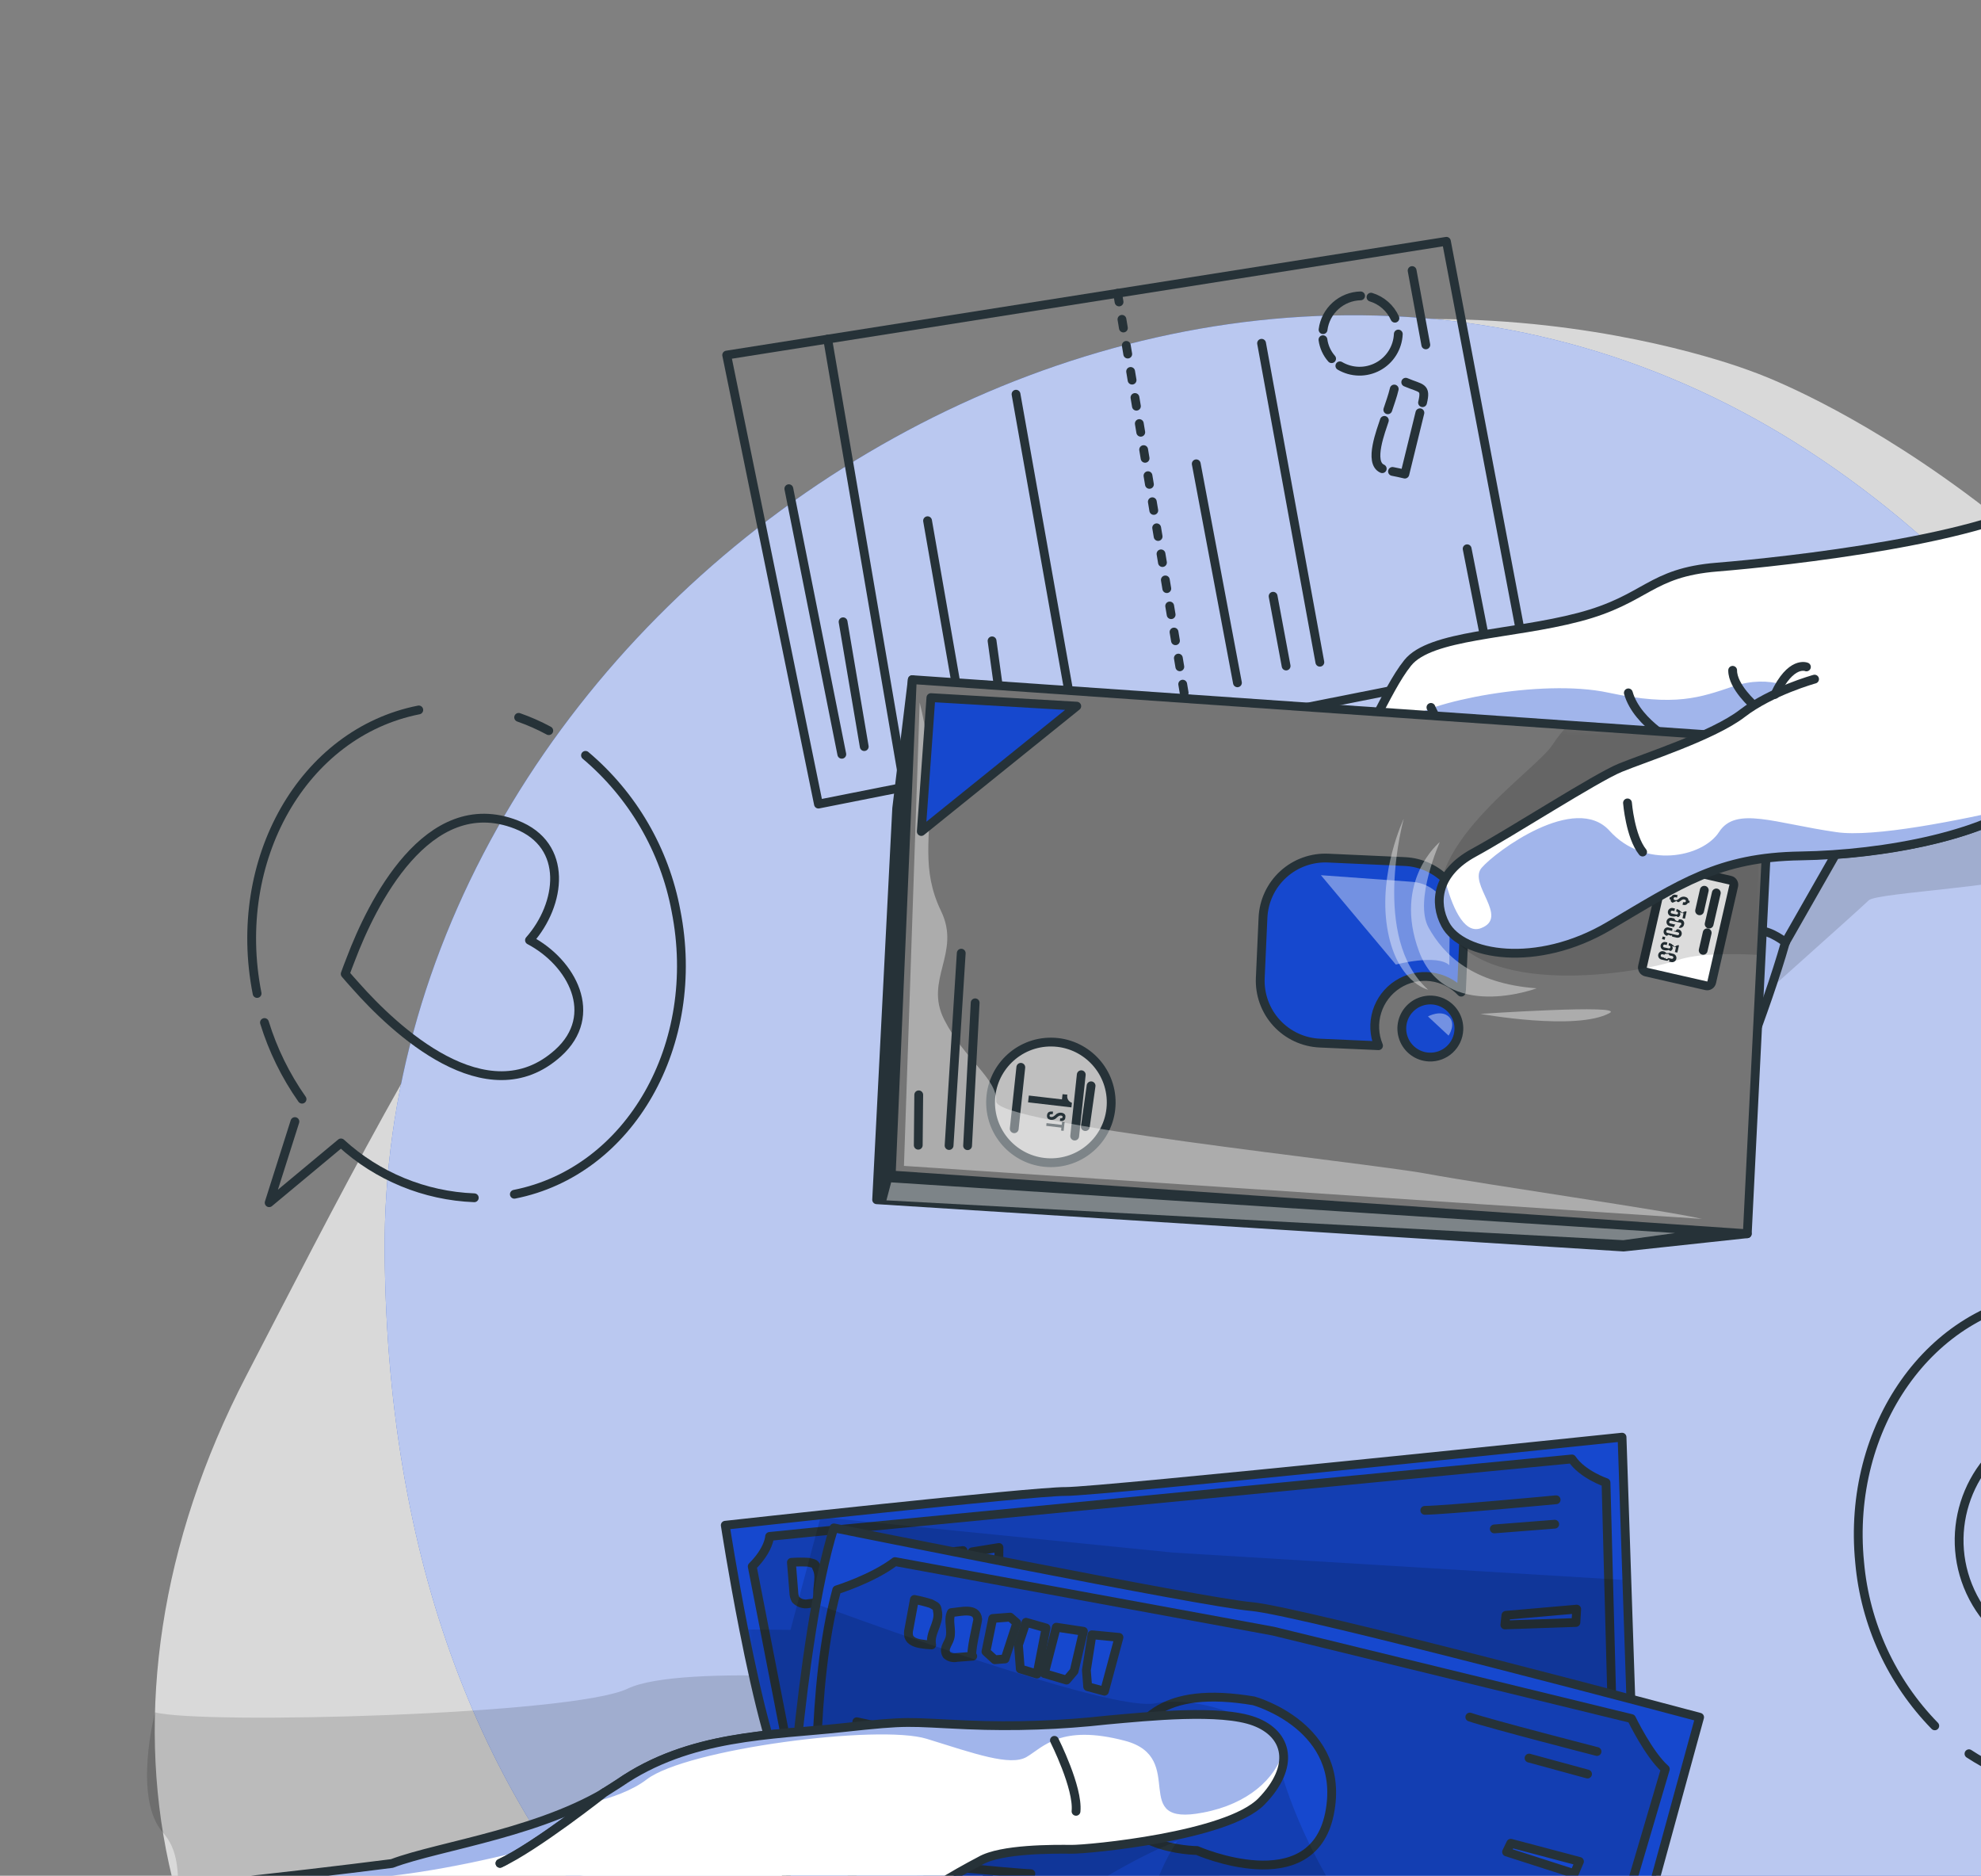 <svg width="225" height="213" viewBox="0 0 225 213" fill="none" xmlns="http://www.w3.org/2000/svg">
<rect x="0" y="0" width="225" height="213" fill="#808080" stroke="none"/>
<path opacity="0.7" d="M199.187 42.255C199.187 42.255 156.83 25.382 113.796 48.104C70.761 70.826 47.685 118.261 27.978 156.215C8.271 194.169 17.307 233.864 48.8 252.989C80.292 272.114 103.152 246.522 148.319 246.923C193.487 247.323 205.379 254.235 243.773 230.128C282.168 206.02 291.197 146.101 263.332 100.454C235.468 54.806 199.187 42.255 199.187 42.255Z" fill="white"/>
<path d="M199.513 47.656C230.681 64.977 266.843 108.141 251.041 166.725C235.239 225.309 202.626 264.679 146.616 257.636C90.605 250.594 44.344 215.978 43.691 142.371C43.037 68.763 131.169 9.673 199.513 47.656Z" fill="#1648CE"/>
<path opacity="0.7" d="M199.513 47.656C230.681 64.977 266.843 108.141 251.041 166.725C235.239 225.309 202.626 264.679 146.616 257.636C90.605 250.594 44.344 215.978 43.691 142.371C43.037 68.763 131.169 9.673 199.513 47.656Z" fill="white"/>
<path d="M164.282 27.402L173.38 75.367L92.958 91.309L82.537 40.32L164.282 27.402Z" stroke="#263238" stroke-linecap="round" stroke-linejoin="round"/>
<path d="M94.005 38.505L102.709 89.377" stroke="#263238" stroke-linecap="round" stroke-linejoin="round"/>
<path d="M109.593 83.426L105.351 59.131" stroke="#263238" stroke-linecap="round" stroke-linejoin="round"/>
<path d="M113.655 79.869L112.678 72.773" stroke="#263238" stroke-linecap="round" stroke-linejoin="round"/>
<path d="M121.84 81.028L115.399 44.765" stroke="#263238" stroke-linecap="round" stroke-linejoin="round"/>
<path d="M126.937 33.302L135.204 82.935" stroke="#263238" stroke-linecap="round" stroke-linejoin="round" stroke-dasharray="1 2"/>
<path d="M95.611 85.653L89.595 55.495" stroke="#263238" stroke-linecap="round" stroke-linejoin="round"/>
<path d="M98.159 84.78L95.756 70.607" stroke="#263238" stroke-linecap="round" stroke-linejoin="round"/>
<path d="M140.547 77.536L135.868 52.669" stroke="#263238" stroke-linecap="round" stroke-linejoin="round"/>
<path d="M146.076 75.629L144.599 67.707" stroke="#263238" stroke-linecap="round" stroke-linejoin="round"/>
<path d="M149.907 75.199L143.288 38.981" stroke="#263238" stroke-linecap="round" stroke-linejoin="round"/>
<path d="M168.563 72.096L166.637 62.315" stroke="#263238" stroke-linecap="round" stroke-linejoin="round"/>
<path d="M161.942 39.161L160.387 30.725" stroke="#263238" stroke-linecap="round" stroke-linejoin="round"/>
<path d="M155.716 33.745C156.313 33.926 156.865 34.233 157.333 34.645C157.802 35.057 158.177 35.565 158.433 36.133" stroke="#263238" stroke-linecap="round" stroke-linejoin="round"/>
<path d="M150.271 37.437C150.405 36.392 150.909 35.43 151.692 34.726C152.475 34.022 153.484 33.621 154.537 33.598" stroke="#263238" stroke-linecap="round" stroke-linejoin="round"/>
<path d="M151.243 40.729C150.71 40.125 150.368 39.375 150.26 38.576" stroke="#263238" stroke-linecap="round" stroke-linejoin="round"/>
<path d="M158.818 37.932C158.785 38.693 158.557 39.431 158.154 40.077C157.752 40.722 157.189 41.253 156.521 41.616C155.852 41.979 155.101 42.164 154.341 42.151C153.58 42.138 152.836 41.928 152.18 41.542" stroke="#263238" stroke-linecap="round" stroke-linejoin="round"/>
<path d="M157.625 46.531C157.88 45.748 158.171 44.971 158.356 44.176" stroke="#263238" stroke-linecap="round" stroke-linejoin="round"/>
<path d="M156.993 53.222C155.411 52.539 156.894 48.821 157.235 47.738" stroke="#263238" stroke-linecap="round" stroke-linejoin="round"/>
<path d="M161.271 46.873L159.562 53.837C159.096 53.721 158.625 53.627 158.159 53.534" stroke="#263238" stroke-linecap="round" stroke-linejoin="round"/>
<path d="M159.663 43.403C161.427 44.164 162.02 43.875 161.571 45.725" stroke="#263238" stroke-linecap="round" stroke-linejoin="round"/>
<path d="M33.495 127.361L30.571 136.575L38.727 129.785C42.877 133.59 48.242 135.798 53.868 136.014" stroke="#263238" stroke-linecap="round" stroke-linejoin="round"/>
<path d="M30.037 116.113C30.995 119.22 32.435 122.157 34.305 124.817" stroke="#263238" stroke-linecap="round" stroke-linejoin="round"/>
<path d="M47.565 80.618C34.423 83.214 26.205 97.627 29.2 112.815" stroke="#263238" stroke-linecap="round" stroke-linejoin="round"/>
<path d="M62.329 82.97C61.23 82.377 60.086 81.872 58.907 81.46" stroke="#263238" stroke-linecap="round" stroke-linejoin="round"/>
<path d="M58.419 135.615C71.56 133.025 79.778 118.607 76.777 103.424C75.493 96.531 71.862 90.294 66.501 85.774" stroke="#263238" stroke-linecap="round" stroke-linejoin="round"/>
<path d="M63.381 119.582C68.177 115.264 64.939 109.286 60.139 106.765C63.721 102.713 64.654 95.972 58.636 93.635C48.498 89.686 42.165 102.795 39.862 108.867C39.596 109.555 39.372 110.12 39.208 110.591C39.529 110.978 39.938 111.431 40.429 111.979C44.734 116.839 55.291 126.862 63.381 119.582Z" stroke="#263238" stroke-linecap="round" stroke-linejoin="round"/>
<path d="M223.634 199.148C224.672 199.833 225.762 200.435 226.894 200.951" stroke="#263238" stroke-linecap="round" stroke-linejoin="round"/>
<path d="M232.592 147.147C219.263 148.465 209.695 162.021 211.217 177.425C211.835 184.409 214.85 190.965 219.749 195.98" stroke="#263238" stroke-linecap="round" stroke-linejoin="round"/>
<path d="M224.112 181.391C227.698 188.249 236.165 190.901 243.024 187.315C249.882 183.729 252.534 175.262 248.948 168.404C245.361 161.545 236.894 158.893 230.036 162.48C223.178 166.066 220.526 174.533 224.112 181.391Z" stroke="#263238" stroke-linecap="round" stroke-linejoin="round"/>
<path opacity="0.2" d="M102.895 191.126C102.895 191.126 77.477 188.778 71.277 191.759C65.077 194.741 22.9 195.857 17.611 194.442C17.611 194.442 15.048 204.209 18.518 208.116C21.988 212.024 18.553 217.949 21.872 227.796C25.19 237.643 101.013 231.295 101.013 231.295L128.569 231.862L143.145 215.815L102.895 191.126Z" fill="black" fill-opacity="0.7"/>
<path d="M90.534 204.057C90.353 203.995 90.187 203.894 90.047 203.763C88.089 201.654 85.978 192.71 84.47 185.03C83.214 178.67 82.375 173.199 82.375 173.199C82.375 173.199 117.356 169.332 121.029 169.367C124.702 169.403 184.23 163.198 184.23 163.198L184.776 179.455L185.501 201.023C185.501 201.023 183.911 201.138 181.134 201.33C163.44 202.582 97.482 206.835 90.534 204.057Z" fill="#1648CE"/>
<mask id="mask0_114_1396" style="mask-type:luminance" maskUnits="userSpaceOnUse" x="82" y="163" width="104" height="42">
<path d="M90.534 204.057C90.353 203.995 90.187 203.894 90.047 203.763C88.089 201.654 85.978 192.71 84.47 185.03C83.214 178.67 82.375 173.199 82.375 173.199C82.375 173.199 117.356 169.332 121.029 169.367C124.702 169.403 184.23 163.198 184.23 163.198L184.776 179.455L185.501 201.023C185.501 201.023 183.911 201.138 181.134 201.33C163.44 202.582 97.482 206.835 90.534 204.057Z" fill="white"/>
</mask>
<g mask="url(#mask0_114_1396)">
<path opacity="0.2" d="M90.534 204.057L86.838 185.053L85.437 177.876C87.363 175.952 87.412 174.47 87.412 174.47L92.762 173.931L101.516 173.088L178.537 165.671C179.742 167.454 182.409 168.354 182.409 168.354L182.699 179.282L183.207 198.214L181.158 201.318C163.441 202.582 97.482 206.835 90.534 204.057Z" fill="black" fill-opacity="0.7"/>
<path d="M90.534 204.057L86.838 185.053L85.437 177.876C87.363 175.952 87.412 174.47 87.412 174.47L92.762 173.931L101.516 173.088L178.537 165.671C179.742 167.454 182.409 168.354 182.409 168.354L182.699 179.282L183.207 198.214L181.158 201.318C163.441 202.582 97.482 206.835 90.534 204.057Z" stroke="#263238" stroke-linecap="round" stroke-linejoin="round"/>
<path d="M113.461 175.725L113.412 182.056L111.434 182.042L110.825 180.277L110.421 176.216L113.461 175.725Z" fill="#1648CE" stroke="#263238" stroke-linecap="round" stroke-linejoin="round"/>
<path d="M109.383 176.076L109.498 180.731L108.919 181.918L106.292 181.833L106.285 176.4L109.383 176.076Z" fill="#1648CE" stroke="#263238" stroke-linecap="round" stroke-linejoin="round"/>
<path d="M105.178 176.779L105.51 182.098L103.521 182.019L102.636 179.442L102.816 176.727L105.178 176.779Z" fill="#1648CE" stroke="#263238" stroke-linecap="round" stroke-linejoin="round"/>
<path d="M101.82 177.066L101.561 181.357L100.458 181.736L99.254 181.098L99.043 177.258L100.921 176.614L101.82 177.066Z" fill="#1648CE" stroke="#263238" stroke-linecap="round" stroke-linejoin="round"/>
<path d="M97.929 181.977L96.204 182.551C96.021 182.643 95.818 182.691 95.613 182.689C95.407 182.687 95.205 182.636 95.023 182.54C94.899 182.429 94.805 182.287 94.751 182.13C94.697 181.972 94.684 181.803 94.713 181.639C94.746 181.309 94.861 180.985 94.882 180.654C94.933 179.657 94.121 178.734 94.32 177.755C95.386 177.382 96.955 176.428 97.42 177.744C97.495 177.987 97.537 182.115 97.929 181.977Z" fill="#1648CE" stroke="#263238" stroke-linecap="round" stroke-linejoin="round"/>
<path d="M93.092 181.913C92.683 182.002 92.268 182.065 91.85 182.101C91.586 182.159 91.311 182.148 91.053 182.068C90.794 181.989 90.56 181.845 90.373 181.65C90.237 181.397 90.164 181.115 90.162 180.827L89.888 177.411C90.533 177.368 91.18 177.364 91.825 177.4C92.591 177.609 92.527 177.466 92.833 178.196C93.312 179.352 92.519 180.726 93.092 181.913Z" fill="#1648CE" stroke="#263238" stroke-linecap="round" stroke-linejoin="round"/>
<path d="M176.744 170.307C176.744 170.307 164.29 171.474 161.827 171.509" stroke="#263238" stroke-linecap="round" stroke-linejoin="round"/>
<path d="M176.582 173.081L169.72 173.617" stroke="#263238" stroke-linecap="round" stroke-linejoin="round"/>
<path d="M179.081 182.725L171.037 183.427L170.92 184.518L178.99 184.242L179.081 182.725Z" fill="#1648CE" stroke="#263238" stroke-linecap="round" stroke-linejoin="round"/>
<path opacity="0.2" d="M90.534 204.057C90.353 203.995 90.187 203.894 90.047 203.763C88.089 201.654 85.978 192.71 84.47 185.03L89.784 185.082L92.75 173.955L93.197 172.276L101.504 173.112L133.245 176.306L182.675 179.305L184.776 179.432L185.501 201.023C185.501 201.023 183.911 201.138 181.134 201.33C163.44 202.582 97.482 206.835 90.534 204.057Z" fill="black" fill-opacity="0.7"/>
</g>
<path d="M90.534 204.057C90.353 203.995 90.187 203.894 90.047 203.763C88.089 201.654 85.978 192.71 84.47 185.03C83.214 178.67 82.375 173.199 82.375 173.199C82.375 173.199 117.356 169.332 121.029 169.367C124.702 169.403 184.23 163.198 184.23 163.198L184.776 179.455L185.501 201.023C185.501 201.023 183.911 201.138 181.134 201.33C163.44 202.582 97.482 206.835 90.534 204.057Z" stroke="#263238" stroke-linecap="round" stroke-linejoin="round"/>
<path d="M11.138 214.73C12.382 214.878 30.276 213.09 32.219 213.073C37.534 213.03 44.522 211.592 44.522 211.592C49.916 209.541 62.315 208.025 70.311 202.492C78.308 196.959 87.649 197.055 95.588 196.199C103.528 195.342 102.841 195.566 109.877 195.87C115.163 196.092 120.458 195.908 125.715 195.32C130.397 194.899 138.631 194.045 142.45 195.482C146.269 196.918 147.125 200.588 143.248 204.56C139.371 208.533 123.619 210.017 121.676 209.998C119.733 209.979 113.663 209.92 111.311 211.303C111.311 211.303 115.297 219.285 116.419 219.296C117.541 219.306 127.457 219.166 127.978 220.34L143.14 215.815L146.201 224.703C144.69 226.356 142.945 227.78 141.023 228.929C139.431 229.913 137.743 230.734 135.985 231.378C126.035 235.02 119.062 240.959 116.198 242.171C113.334 243.384 90.694 241.925 86.484 241.885C82.274 241.844 62.89 238.94 59.624 238.98C57.262 239.01 48.46 240.519 41.707 242.043C39.103 242.608 20.243 246.011 18.744 246.546L11.138 214.73Z" fill="white"/>
<path opacity="0.4" d="M128.951 222.859C127.682 222.788 117.547 224.208 117.547 224.208C115.015 225.235 106.473 219.412 106.473 219.412C105.788 218.165 101.471 217.592 101.471 217.592C102.37 213.715 111.402 204.903 111.402 204.903C111.402 204.903 107.745 203.816 98.681 202.547C89.616 201.279 67.985 208.558 53.068 211.603C38.15 214.648 32.236 213.073 32.236 213.073C37.552 213.03 44.54 211.592 44.54 211.592C49.934 209.541 62.333 208.025 70.329 202.492C78.325 196.959 87.649 197.055 95.588 196.199C103.528 195.342 102.841 195.566 109.877 195.87C115.163 196.092 120.458 195.908 125.715 195.32C130.397 194.899 138.631 194.045 142.45 195.482C146.269 196.918 147.125 200.588 143.248 204.56C139.371 208.533 123.619 210.017 121.676 209.998C119.733 209.979 113.663 209.92 111.311 211.303C111.311 211.303 115.297 219.285 116.419 219.296C117.541 219.306 127.457 219.166 127.978 220.34L143.14 215.815L146.201 224.703C144.69 226.356 142.945 227.78 141.023 228.929C135.323 226.01 129.742 222.926 128.951 222.859Z" fill="#1648CE"/>
<path d="M18.773 246.534C24.165 244.72 56.405 239.037 59.654 238.998C62.902 238.958 82.309 241.862 86.513 241.903C90.718 241.943 113.369 243.402 116.227 242.189C119.085 240.977 126.064 235.038 136.015 231.396C139.905 230.021 143.409 227.732 146.231 224.721L143.169 215.833L128.007 220.358C127.487 219.172 117.57 219.324 116.448 219.314C115.326 219.303 111.34 211.321 111.34 211.321C113.716 209.939 119.762 209.997 121.705 210.016C123.648 210.035 139.406 208.551 143.277 204.578C147.149 200.606 146.304 196.93 142.479 195.5C138.655 194.069 130.426 194.917 125.745 195.338C120.481 195.927 115.18 196.11 109.889 195.888C102.852 195.584 103.551 195.354 95.6 196.216C87.649 197.079 78.307 196.983 70.311 202.51C62.315 208.037 49.916 209.559 44.522 211.609C44.522 211.609 15.803 215.3 11.137 214.748" stroke="#263238" stroke-linecap="round" stroke-linejoin="round"/>
<path d="M111.34 211.304C111.34 211.304 104.79 212.64 101.488 215.762" stroke="#263238" stroke-linecap="round" stroke-linejoin="round"/>
<path d="M108.35 212.125C108.35 212.125 106.486 218.013 106.35 220.48" stroke="#263238" stroke-linecap="round" stroke-linejoin="round"/>
<path d="M68.635 203.557C68.635 203.557 60.774 209.764 56.788 211.592" stroke="#263238" stroke-linecap="round" stroke-linejoin="round"/>
<path d="M193.041 195.002L181.203 238.187C181.203 238.187 135.167 222.524 129.469 219.38L89.259 213.831C89.259 213.831 90.742 186.183 94.709 173.501C94.709 173.501 136.557 181.948 142.145 182.434C147.733 182.919 193.041 195.002 193.041 195.002Z" fill="#1648CE"/>
<mask id="mask1_114_1396" style="mask-type:luminance" maskUnits="userSpaceOnUse" x="89" y="173" width="105" height="66">
<path d="M193.041 195.002L181.203 238.187C181.203 238.187 135.167 222.524 129.469 219.38L89.259 213.831C89.259 213.831 90.742 186.183 94.709 173.501C94.709 173.501 136.557 181.948 142.145 182.434C147.733 182.919 193.041 195.002 193.041 195.002Z" fill="white"/>
</mask>
<g mask="url(#mask1_114_1396)">
<path opacity="0.2" d="M144.598 185.221L185.304 195.157C185.304 195.157 187.301 199.281 189.146 200.887L180.024 231.821C180.024 231.821 176.982 231.886 175.017 233.645L130.06 217.555L96.845 213.437C96.845 213.437 96.493 208.385 92.765 207.864C92.765 207.864 92.037 191.487 95.037 180.538C95.037 180.538 99.082 179.284 101.653 177.33L144.598 185.221Z" fill="black" fill-opacity="0.7"/>
<path d="M144.598 185.221L185.304 195.157C185.304 195.157 187.301 199.281 189.146 200.887L180.024 231.821C180.024 231.821 176.982 231.886 175.017 233.645L130.06 217.555L96.845 213.437C96.845 213.437 96.493 208.385 92.765 207.864C92.765 207.864 92.037 191.487 95.037 180.538C95.037 180.538 99.082 179.284 101.653 177.33L144.598 185.221Z" stroke="#263238" stroke-linecap="round" stroke-linejoin="round"/>
<path d="M142.402 193.143C142.402 193.143 153.004 196.062 151 205.964C148.997 215.866 135.954 210.136 135.954 210.136C135.954 210.136 125.384 210.093 126.92 202.058C128.251 195.091 132.119 191.408 142.402 193.143Z" fill="#1648CE" stroke="#263238" stroke-linecap="round" stroke-linejoin="round"/>
<path d="M181.388 198.893C181.388 198.893 169.27 195.776 166.939 194.98" stroke="#263238" stroke-linecap="round" stroke-linejoin="round"/>
<path d="M180.312 201.452L173.668 199.64" stroke="#263238" stroke-linecap="round" stroke-linejoin="round"/>
<path d="M179.395 211.376L171.59 209.31L171.114 210.298L178.803 212.77L179.395 211.376Z" fill="#1648CE" stroke="#263238" stroke-linecap="round" stroke-linejoin="round"/>
<path d="M127.093 185.932L125.446 192.046L123.537 191.531L123.39 189.67L124.025 185.637L127.093 185.932Z" fill="#1648CE" stroke="#263238" stroke-linecap="round" stroke-linejoin="round"/>
<path d="M123.055 185.243L121.995 189.774L121.135 190.782L118.615 190.037L119.976 184.777L123.055 185.243Z" fill="#1648CE" stroke="#263238" stroke-linecap="round" stroke-linejoin="round"/>
<path d="M118.806 184.866L117.787 190.1L115.885 189.515L115.675 186.802L116.533 184.218L118.806 184.866Z" fill="#1648CE" stroke="#263238" stroke-linecap="round" stroke-linejoin="round"/>
<path d="M115.487 184.296L114.154 188.382L112.99 188.471L111.983 187.552L112.752 183.786L114.731 183.633L115.487 184.296Z" fill="#1648CE" stroke="#263238" stroke-linecap="round" stroke-linejoin="round"/>
<path d="M110.484 188.069L108.67 188.211C108.472 188.257 108.266 188.256 108.068 188.208C107.87 188.16 107.687 188.066 107.533 187.934C107.442 187.794 107.388 187.633 107.376 187.467C107.364 187.301 107.395 187.134 107.465 186.983C107.58 186.671 107.772 186.395 107.869 186.071C108.174 185.123 107.624 184.02 108.051 183.12C109.174 183.025 110.928 182.504 111.05 183.887C111.06 184.1 110.07 188.1 110.484 188.069Z" fill="#1648CE" stroke="#263238" stroke-linecap="round" stroke-linejoin="round"/>
<path d="M105.819 186.789C105.39 186.777 104.962 186.733 104.539 186.659C104.008 186.565 103.402 186.359 103.224 185.849C103.155 185.569 103.158 185.277 103.232 184.999L103.855 181.627C104.488 181.747 105.114 181.905 105.728 182.1C106.416 182.496 106.393 182.342 106.504 183.123C106.675 184.365 105.56 185.488 105.819 186.789Z" fill="#1648CE" stroke="#263238" stroke-linecap="round" stroke-linejoin="round"/>
<path d="M99.849 211.193C99.849 211.193 115.507 212.749 117.084 212.765" stroke="#263238" stroke-linecap="round" stroke-linejoin="round"/>
<path d="M100.579 208.395C100.579 208.395 108.722 209.064 110.138 209.184" stroke="#263238" stroke-linecap="round" stroke-linejoin="round"/>
<path d="M106.572 197.498L97.314 195.513L97.295 197.408L106.559 198.873L106.572 197.498Z" fill="#1648CE" stroke="#263238" stroke-linecap="round" stroke-linejoin="round"/>
<path opacity="0.2" d="M129.698 219.483C130.594 215.393 131.887 211.75 133.726 209.063C133.726 209.063 128.074 210.969 118.405 217.827L89.259 213.807C89.259 213.807 90.225 195.763 92.689 182.145C104.458 186.452 126.765 194.285 131.208 193.424C137.308 192.261 144.452 196.647 144.452 196.647C146.777 210.317 156.965 223.65 165.599 232.816C151.974 228.06 133.729 221.571 129.698 219.483Z" fill="black" fill-opacity="0.7"/>
</g>
<path d="M193.041 195.002L181.203 238.187C181.203 238.187 135.167 222.524 129.469 219.38L89.259 213.831C89.259 213.831 90.742 186.183 94.709 173.501C94.709 173.501 136.557 181.948 142.145 182.434C147.733 182.919 193.041 195.002 193.041 195.002Z" stroke="#263238" stroke-linecap="round" stroke-linejoin="round"/>
<path d="M100.875 218.118L56.788 211.592C59.689 210.262 64.649 206.607 67.13 204.717C68.058 204.018 68.636 203.551 68.636 203.551L70.311 202.486C78.308 196.959 87.649 197.049 95.6 196.193C103.552 195.337 102.853 195.56 109.889 195.864C115.171 196.087 120.462 195.905 125.715 195.32C130.397 194.899 138.631 194.045 142.45 195.482C144.321 196.185 145.479 197.43 145.712 198.98C145.945 200.529 145.217 202.518 143.248 204.56C139.377 208.533 123.619 210.017 121.676 209.998C119.733 209.979 113.663 209.92 111.311 211.303C111.34 211.304 104.177 215.002 100.875 218.118Z" fill="white"/>
<path opacity="0.4" d="M73.463 202.056C71.821 203.316 69.462 204.161 67.13 204.717C68.058 204.018 68.636 203.551 68.636 203.551L70.311 202.486C78.308 196.959 87.649 197.049 95.6 196.193C103.552 195.337 102.853 195.56 109.889 195.864C115.171 196.087 120.462 195.905 125.715 195.32C130.397 194.899 138.631 194.045 142.45 195.482C144.321 196.185 145.479 197.43 145.712 198.98C144.845 201.924 141.81 204.848 136.657 205.826C128.007 207.514 135.058 199.592 127.76 197.673C120.461 195.754 118.463 198.421 116.61 199.508C114.757 200.594 110.708 199.144 105.267 197.455C99.827 195.767 77.979 198.598 73.463 202.056Z" fill="#1648CE"/>
<path d="M100.875 218.118C104.177 214.996 111.34 211.304 111.34 211.304C113.716 209.921 119.763 209.979 121.705 209.998C123.648 210.017 139.407 208.533 143.278 204.561C147.149 200.588 146.304 196.913 142.48 195.482C138.655 194.051 130.426 194.899 125.745 195.321C120.481 195.909 115.181 196.093 109.889 195.87C102.853 195.566 103.552 195.337 95.6 196.199C87.649 197.061 78.307 196.965 70.311 202.492L68.635 203.557C68.635 203.557 60.774 209.764 56.788 211.592" stroke="#263238" stroke-linecap="round" stroke-linejoin="round"/>
<path d="M119.758 197.625C119.758 197.625 122.476 203.007 122.214 205.686" stroke="#263238" stroke-linecap="round" stroke-linejoin="round"/>
<path opacity="0.2" d="M196.273 116.566C196.273 116.566 211.32 103.164 212.244 102.24C213.168 101.316 229.083 100.767 236.111 98.26C243.14 95.753 284.274 94.904 284.274 94.904C284.274 94.904 287.333 92.483 285.764 85.558C284.195 78.633 287.301 71.89 282.935 64.141C278.569 56.392 214.911 70.724 214.911 70.724L166.42 85.427L196.273 116.566Z" fill="black" fill-opacity="0.7"/>
<path d="M196.071 125.871C196.071 125.871 157.351 119.427 152.275 113.047C149.358 109.363 148.055 103.652 148.281 98.599C148.446 94.939 149.399 91.617 151.089 89.673C155.109 85.04 157.274 78.512 159.874 75.278C162.474 72.043 171.586 72.119 179.318 70.091C187.05 68.063 187.31 65.025 195.023 64.402C202.735 63.78 226.353 61.197 232.951 56.182C239.548 51.167 244.681 51.098 251.362 49.06C258.043 47.022 282.29 31.878 282.29 31.878L289.604 69.437C289.604 69.437 274.316 72.975 261.836 76.799C255.913 78.614 250.616 80.494 247.895 82.086C242.634 85.142 237.141 87.781 231.467 89.977C226.985 94.174 217.125 96.399 208.503 97.019L202.808 107.003C200.626 114.701 196.071 125.871 196.071 125.871Z" fill="white"/>
<path opacity="0.4" d="M196.071 125.871C196.071 125.871 157.352 119.427 152.275 113.047C149.358 109.363 148.055 103.652 148.281 98.599C151.349 86.64 158.065 83.481 159.698 81.872C161.875 79.732 175.035 77.018 182.661 78.651C190.287 80.284 193.126 79.189 196.87 77.938C205.165 75.165 209.533 83.906 212.654 84.834C215.775 85.762 233.281 85.624 239.011 81.764C242.06 79.715 257.725 74.51 261.825 76.805C255.902 78.62 250.604 80.5 247.884 82.092C242.623 85.148 237.129 87.786 231.455 89.982C226.974 94.179 217.113 96.405 208.491 97.025L202.796 107.009C200.626 114.701 196.071 125.871 196.071 125.871Z" fill="#1648CE"/>
<path d="M199.241 80.122C199.241 80.122 196.775 77.984 196.793 76.118" stroke="#263238" stroke-linecap="round" stroke-linejoin="round"/>
<path d="M190.794 84.641C190.794 84.641 185.985 82.321 184.946 78.679" stroke="#263238" stroke-linecap="round" stroke-linejoin="round"/>
<path d="M162.524 80.329C162.524 80.329 164.695 85.493 168.425 86.344" stroke="#263238" stroke-linecap="round" stroke-linejoin="round"/>
<path d="M202.802 107.015C202.802 107.015 201.179 105.712 199.862 105.699" stroke="#263238" stroke-linecap="round" stroke-linejoin="round"/>
<path d="M289.604 69.461C289.604 69.461 256.358 77.16 247.872 82.109C242.61 85.166 237.117 87.804 231.443 90C226.962 94.197 217.095 96.422 208.473 97.042L202.778 107.026C200.602 114.712 196.053 125.859 196.053 125.859C196.053 125.859 157.334 119.415 152.258 113.035C147.181 106.655 147.088 94.353 151.101 89.667C155.115 84.981 157.286 78.506 159.886 75.272C162.486 72.037 171.598 72.113 179.33 70.085C187.062 68.058 187.322 65.019 195.035 64.396C202.747 63.774 226.365 61.191 232.962 56.176C239.56 51.161 244.693 51.092 251.374 49.054C258.055 47.017 282.29 31.878 282.29 31.878" stroke="#263238" stroke-linecap="round" stroke-linejoin="round"/>
<path d="M198.449 140.097L103.617 77.179L101.846 91.796L99.569 136.237L184.409 141.609L198.449 140.097Z" fill="#263238" stroke="#263238" stroke-linecap="round" stroke-linejoin="round"/>
<path d="M198.455 140.097L101.226 133.43L103.617 77.179L178.119 82.339L201.253 83.945L200.031 108.453L198.455 140.097Z" fill="#757575"/>
<mask id="mask2_114_1396" style="mask-type:luminance" maskUnits="userSpaceOnUse" x="101" y="77" width="101" height="64">
<path d="M198.455 140.097L101.226 133.43L103.617 77.179L178.119 82.339L201.253 83.945L200.031 108.453L198.455 140.097Z" fill="white"/>
</mask>
<g mask="url(#mask2_114_1396)">
<path d="M112.509 125.118C112.472 128.901 115.51 131.997 119.293 132.034C123.076 132.07 126.172 129.033 126.209 125.25C126.245 121.467 123.208 118.37 119.425 118.334C115.642 118.297 112.545 121.335 112.509 125.118Z" fill="#BFBFBF" stroke="#263238" stroke-miterlimit="10"/>
<path d="M123.924 123.297L123.271 127.932" stroke="#263238" stroke-linecap="round" stroke-linejoin="round"/>
<path d="M122.808 122.04L122.062 129.007" stroke="#263238" stroke-linecap="round" stroke-linejoin="round"/>
<path d="M115.942 121.2L115.196 128.173" stroke="#263238" stroke-linecap="round" stroke-linejoin="round"/>
<path d="M121.233 124.304C121.184 124.495 121.21 124.698 121.306 124.871C121.402 125.043 121.561 125.172 121.75 125.23L121.692 125.75L116.766 125.176L116.856 124.404L120.614 124.842L120.685 124.252L121.233 124.304Z" fill="#263238"/>
<path d="M121.002 126.883C120.999 127.19 120.767 127.329 120.443 127.291L120.384 127.29L120.416 126.989L120.469 126.99C120.611 126.991 120.676 126.956 120.689 126.856C120.702 126.756 120.649 126.69 120.508 126.677C120.366 126.664 120.242 126.71 120.039 126.897C119.957 126.992 119.853 127.066 119.737 127.114C119.62 127.161 119.494 127.179 119.369 127.168C119.045 127.13 118.881 126.951 118.92 126.638C118.958 126.326 119.16 126.192 119.479 126.224L119.603 126.226L119.57 126.52L119.423 126.519C119.281 126.518 119.222 126.558 119.209 126.659C119.196 126.759 119.243 126.83 119.384 126.843C119.526 126.857 119.65 126.811 119.853 126.624C119.935 126.528 120.039 126.454 120.155 126.407C120.272 126.36 120.398 126.341 120.523 126.352C120.877 126.397 121.064 126.582 121.002 126.883Z" fill="#263238"/>
<path d="M120.914 127.437L120.804 128.416L120.515 128.378L120.554 128.048L118.831 127.848L118.864 127.535L120.592 127.735L120.631 127.405L120.914 127.437Z" fill="#263238"/>
<path d="M194.412 111.545L196.915 100.584C196.98 100.301 196.803 100.019 196.52 99.954L189.686 98.394C189.403 98.329 189.121 98.506 189.057 98.789L186.553 109.751C186.489 110.034 186.666 110.315 186.949 110.38L193.783 111.94C194.065 112.005 194.347 111.828 194.412 111.545Z" fill="white" stroke="#263238" stroke-linecap="round" stroke-linejoin="round"/>
<path d="M190.144 102.446L190.185 102.405C190.185 102.405 190.256 102.406 190.286 102.376C190.313 102.348 190.345 102.327 190.381 102.312C190.393 102.31 190.405 102.31 190.416 102.313C190.416 102.313 190.416 102.342 190.457 102.36C190.466 102.375 190.478 102.387 190.492 102.397C190.506 102.406 190.523 102.412 190.54 102.414C190.549 102.412 190.559 102.412 190.569 102.414L190.569 102.45C190.681 102.451 190.764 102.381 190.854 102.311C191.068 102.142 191.174 102.107 191.316 102.144C191.457 102.181 191.498 102.24 191.479 102.341C191.461 102.441 191.389 102.481 191.248 102.451L191.165 102.45L191.097 102.744L191.162 102.745C191.266 102.786 191.382 102.785 191.486 102.744C191.589 102.702 191.673 102.622 191.72 102.52L191.861 102.557L191.922 102.304L191.775 102.273C191.777 102.042 191.631 101.893 191.366 101.832C191.247 101.808 191.125 101.815 191.01 101.852C190.895 101.889 190.791 101.955 190.708 102.044C190.5 102.213 190.382 102.247 190.246 102.211C190.111 102.174 190.064 102.108 190.089 102.008C190.113 101.908 190.179 101.862 190.314 101.892L190.473 101.929L190.541 101.635L190.405 101.633C190.352 101.608 190.294 101.595 190.235 101.592C190.176 101.59 190.117 101.6 190.062 101.621C190.006 101.642 189.956 101.674 189.913 101.714C189.87 101.755 189.836 101.804 189.813 101.858L189.671 101.857L189.609 102.11L189.757 102.141L189.755 102.294C189.771 102.341 189.797 102.384 189.831 102.419C189.867 102.456 189.908 102.486 189.954 102.509C190.108 102.445 190.126 102.446 190.144 102.446Z" fill="#263238"/>
<path d="M190.222 104.071C190.27 104.068 190.316 104.057 190.358 104.036C190.382 104.031 190.406 104.031 190.429 104.037C190.447 104.046 190.461 104.061 190.47 104.079C190.61 104.24 190.801 104.047 190.838 103.893C190.852 103.84 190.852 103.785 190.838 103.732C190.824 103.679 190.796 103.631 190.758 103.591L191.218 103.72L191.094 104.262L191.377 104.324L191.562 103.511C191.523 103.493 191.481 103.481 191.439 103.474C191.397 103.474 191.385 103.527 191.338 103.526C191.291 103.526 191.296 103.526 191.273 103.526C191.238 103.536 191.208 103.559 191.19 103.59C191.189 103.619 191.136 103.648 191.1 103.642C191.089 103.646 191.076 103.646 191.065 103.642C191.011 103.619 190.966 103.579 190.936 103.528C190.932 103.505 190.92 103.484 190.901 103.469L190.866 103.469C190.825 103.468 190.801 103.421 190.778 103.385C190.755 103.349 190.567 103.259 190.437 103.222L190.369 103.517L190.428 103.517C190.57 103.548 190.605 103.625 190.586 103.72C190.567 103.814 190.496 103.872 190.354 103.836L189.918 103.737C189.783 103.736 189.742 103.635 189.767 103.535C189.791 103.435 189.851 103.388 189.992 103.419L190.175 103.462L190.243 103.167L190.078 103.13C190.014 103.107 189.946 103.097 189.878 103.102C189.81 103.107 189.744 103.126 189.684 103.159C189.625 103.191 189.572 103.236 189.531 103.29C189.49 103.345 189.461 103.407 189.446 103.473C189.431 103.54 189.43 103.608 189.444 103.675C189.458 103.742 189.485 103.805 189.525 103.86C189.565 103.915 189.617 103.961 189.676 103.995C189.735 104.028 189.8 104.049 189.868 104.055C189.985 104.077 190.104 104.083 190.222 104.071Z" fill="#263238"/>
<path d="M189.358 107.919C189.405 107.914 189.451 107.902 189.495 107.884C189.518 107.879 189.542 107.879 189.565 107.885C189.583 107.894 189.597 107.909 189.606 107.927C189.747 108.082 189.937 107.889 189.974 107.741C189.988 107.688 189.988 107.633 189.974 107.58C189.96 107.527 189.933 107.479 189.895 107.439L190.354 107.568L190.231 108.11L190.513 108.172L190.698 107.359C190.66 107.338 190.618 107.326 190.575 107.322C190.533 107.322 190.521 107.369 190.474 107.374C190.427 107.38 190.433 107.374 190.409 107.374C190.374 107.384 190.345 107.407 190.326 107.438C190.325 107.467 190.272 107.496 190.237 107.49C190.201 107.484 190.237 107.49 190.201 107.49C190.145 107.466 190.1 107.424 190.072 107.37C190.067 107.349 190.054 107.331 190.037 107.317C190.037 107.317 190.037 107.317 190.002 107.316C189.967 107.316 189.937 107.275 189.914 107.239C189.891 107.203 189.703 107.113 189.573 107.076L189.505 107.371L189.564 107.371C189.706 107.402 189.741 107.479 189.722 107.574C189.703 107.668 189.632 107.72 189.491 107.69L189.055 107.591C188.919 107.59 188.878 107.489 188.903 107.389C188.928 107.288 188.987 107.242 189.128 107.273L189.311 107.316L189.379 107.021L189.214 106.984C189.152 106.966 189.087 106.96 189.023 106.968C188.959 106.976 188.897 106.996 188.841 107.029C188.785 107.062 188.737 107.105 188.698 107.157C188.66 107.209 188.633 107.269 188.619 107.332C188.604 107.395 188.603 107.46 188.615 107.524C188.627 107.587 188.651 107.648 188.688 107.701C188.724 107.755 188.77 107.8 188.825 107.835C188.879 107.87 188.94 107.893 189.004 107.903C189.121 107.928 189.24 107.933 189.358 107.919Z" fill="#263238"/>
<path d="M190.8 104.749C190.942 104.78 190.982 104.857 190.958 104.952C190.953 104.982 190.938 105.01 190.916 105.03C190.893 105.05 190.863 105.062 190.833 105.063L190.832 105.163C190.815 105.166 190.798 105.173 190.784 105.183C190.77 105.193 190.757 105.206 190.749 105.221C190.719 105.257 190.7 105.304 190.671 105.345C190.732 105.365 190.798 105.371 190.863 105.364C190.927 105.357 190.99 105.337 191.046 105.304C191.102 105.271 191.15 105.226 191.188 105.173C191.226 105.12 191.252 105.06 191.264 104.996C191.287 104.931 191.294 104.862 191.286 104.794C191.277 104.726 191.253 104.66 191.216 104.603C191.178 104.546 191.128 104.498 191.068 104.463C191.009 104.428 190.943 104.407 190.875 104.402C190.837 104.399 190.8 104.398 190.762 104.401C190.668 104.4 190.697 104.4 190.661 104.494C190.625 104.588 190.577 104.617 190.548 104.534L190.548 104.588C190.548 104.588 190.507 104.587 190.489 104.587C190.471 104.587 190.459 104.587 190.436 104.557C190.421 104.562 190.404 104.562 190.389 104.556C190.389 104.556 190.312 104.508 190.301 104.497C190.272 104.479 190.248 104.454 190.231 104.425C190.184 104.348 190.232 104.313 190.114 104.288C189.996 104.263 189.984 104.257 189.925 104.245C189.861 104.222 189.792 104.212 189.724 104.217C189.656 104.223 189.589 104.242 189.529 104.275C189.469 104.308 189.416 104.353 189.375 104.408C189.333 104.462 189.304 104.525 189.289 104.592C189.273 104.658 189.272 104.728 189.286 104.795C189.299 104.862 189.327 104.926 189.366 104.981C189.406 105.037 189.457 105.084 189.516 105.118C189.576 105.153 189.641 105.175 189.71 105.182L190.122 105.28L190.122 105.245C190.155 105.175 190.193 105.108 190.236 105.045L190.284 104.992L189.754 104.869C189.612 104.868 189.572 104.761 189.596 104.667C189.621 104.573 189.686 104.52 189.828 104.551L190.629 104.73C190.679 104.727 190.729 104.74 190.771 104.767L190.8 104.749Z" fill="#263238"/>
<path d="M189.812 106.193L189.812 106.222C189.841 106.222 189.871 106.223 189.912 106.223L189.911 106.353L190.365 106.458C190.429 106.481 190.498 106.49 190.566 106.485C190.634 106.48 190.701 106.46 190.761 106.428C190.821 106.395 190.874 106.35 190.915 106.295C190.957 106.241 190.986 106.178 191.001 106.111C191.017 106.044 191.018 105.975 191.004 105.908C190.991 105.841 190.963 105.777 190.924 105.721C190.884 105.666 190.833 105.619 190.774 105.584C190.714 105.55 190.649 105.528 190.581 105.521L190.498 105.52C190.462 105.561 190.403 105.584 190.373 105.625C190.343 105.666 190.372 105.732 190.272 105.713C190.171 105.694 190.189 105.677 190.159 105.712C190.13 105.747 190.159 105.753 190.118 105.759C190.108 105.766 190.097 105.769 190.085 105.769C190.073 105.769 190.062 105.765 190.053 105.758C190.053 105.758 190.053 105.717 190 105.71C189.947 105.704 189.911 105.709 189.9 105.674C189.888 105.638 189.972 105.562 189.967 105.497C189.96 105.474 189.947 105.453 189.93 105.436C189.912 105.419 189.891 105.407 189.867 105.402C189.767 105.371 189.664 105.348 189.561 105.334C189.498 105.312 189.432 105.304 189.366 105.31C189.3 105.317 189.237 105.338 189.18 105.371C189.123 105.405 189.075 105.451 189.038 105.506C189.001 105.561 188.977 105.623 188.967 105.688C188.948 105.755 188.944 105.826 188.956 105.894C188.968 105.963 188.994 106.028 189.034 106.085C189.078 106.137 189.132 106.182 189.192 106.216C189.222 106.243 189.261 106.258 189.301 106.258C189.341 106.259 189.38 106.245 189.41 106.218L189.411 106.189L189.553 106.149C189.553 106.149 189.553 106.149 189.588 106.19C189.623 106.232 189.7 106.192 189.741 106.251C189.782 106.31 189.801 106.181 189.812 106.193ZM189.413 105.941C189.272 105.91 189.231 105.833 189.256 105.733C189.28 105.632 189.346 105.586 189.487 105.617L190.548 105.863C190.689 105.894 190.73 105.965 190.705 106.065C190.681 106.166 190.615 106.212 190.474 106.181L189.413 105.941Z" fill="#263238"/>
<path d="M189.075 106.711L188.774 106.643L188.842 106.343L189.143 106.411L189.075 106.711Z" fill="#263238"/>
<path d="M189.576 109.184C189.576 109.22 189.712 109.221 189.759 109.233C189.823 109.257 189.892 109.266 189.96 109.261C190.029 109.256 190.095 109.236 190.155 109.203C190.216 109.171 190.268 109.125 190.309 109.071C190.351 109.016 190.38 108.954 190.396 108.887C190.411 108.82 190.412 108.751 190.399 108.684C190.385 108.616 190.358 108.553 190.318 108.497C190.278 108.441 190.227 108.395 190.168 108.36C190.109 108.325 190.043 108.304 189.975 108.297L189.58 108.204C189.508 108.28 189.397 108.202 189.314 108.237C189.231 108.272 189.314 108.237 189.279 108.237C189.243 108.236 189.226 108.148 189.179 108.147C189.179 108.147 189.109 108.099 189.073 108.069C189.046 108.05 189.013 108.04 188.979 108.039C188.915 108.016 188.846 108.006 188.778 108.011C188.71 108.017 188.643 108.036 188.583 108.069C188.523 108.102 188.47 108.147 188.429 108.202C188.387 108.256 188.358 108.319 188.343 108.386C188.327 108.452 188.326 108.522 188.34 108.589C188.353 108.656 188.381 108.72 188.42 108.775C188.46 108.831 188.511 108.878 188.57 108.912C188.63 108.947 188.695 108.969 188.764 108.976L189.088 109.05C189.17 109.051 189.388 109.159 189.454 109.053C189.52 108.948 189.454 109.006 189.496 108.995C189.509 108.988 189.525 108.984 189.54 108.984C189.555 108.984 189.571 108.988 189.584 108.996C189.643 109.067 189.542 109.119 189.576 109.184ZM189.06 108.819C189.025 108.819 189.014 108.76 188.967 108.73C188.908 108.706 188.847 108.692 188.784 108.687C188.643 108.656 188.608 108.579 188.627 108.484C188.645 108.39 188.717 108.332 188.858 108.368C188.899 108.369 189.017 108.423 189.052 108.412C189.088 108.4 189.053 108.353 189.124 108.33C189.186 108.313 189.251 108.313 189.313 108.332C189.327 108.335 189.341 108.335 189.354 108.332C189.354 108.332 189.408 108.303 189.431 108.333C189.431 108.333 189.508 108.333 189.561 108.334C189.488 108.522 189.778 108.519 189.896 108.55C190.013 108.58 190.078 108.658 190.053 108.752C190.029 108.846 189.963 108.899 189.828 108.868C189.708 108.827 189.583 108.802 189.456 108.794C189.452 108.818 189.44 108.841 189.422 108.858C189.403 108.875 189.38 108.885 189.355 108.887C189.324 108.881 189.292 108.881 189.26 108.886C189.26 108.886 189.207 108.886 189.184 108.885C189.16 108.885 189.184 108.85 189.184 108.826C189.178 108.81 189.168 108.795 189.154 108.784C189.141 108.772 189.125 108.764 189.108 108.761L189.06 108.819Z" fill="#263238"/>
<path d="M193.901 105.925L193.445 107.917" stroke="#263238" stroke-linecap="round" stroke-linejoin="round"/>
<path d="M194.937 101.4L194.123 104.935" stroke="#263238" stroke-linecap="round" stroke-linejoin="round"/>
<path d="M193.57 101.091L193.04 103.425" stroke="#263238" stroke-linecap="round" stroke-linejoin="round"/>
<path opacity="0.4" d="M104.455 79.768C105.236 82.879 105.634 86.074 105.638 89.281C105.724 95.046 104.596 98.72 106.889 103.467C109.182 108.213 104.942 111.237 107.237 115.777C109.532 120.317 113.255 122.45 113.147 125.059C113.039 127.668 154.827 131.957 162.013 133.279C169.199 134.6 189.239 137.457 193.304 138.412L102.671 132.393L104.455 79.768Z" fill="white"/>
<path d="M122.297 80.188L104.638 94.421L105.73 79.219L122.297 80.188Z" fill="#1648CE" stroke="#263238" stroke-linecap="round" stroke-linejoin="round"/>
<path d="M156.573 118.746L149.908 118.451C148.978 118.41 148.066 118.186 147.222 117.792C146.379 117.399 145.621 116.843 144.993 116.156C144.364 115.469 143.877 114.666 143.56 113.791C143.242 112.916 143.1 111.987 143.141 111.057L143.449 104.21C143.49 103.277 143.715 102.362 144.111 101.516C144.506 100.671 145.065 99.912 145.755 99.284C146.445 98.655 147.252 98.168 148.13 97.853C149.009 97.537 149.941 97.397 150.873 97.443L159.55 97.834C161.427 97.918 163.194 98.744 164.462 100.131C165.73 101.517 166.395 103.351 166.312 105.228L166.009 112.075C166.007 112.264 166.006 112.453 165.962 112.665C165.049 111.698 163.827 111.081 162.506 110.922C161.186 110.763 159.851 111.071 158.735 111.794C157.618 112.517 156.791 113.609 156.396 114.879C156.001 116.149 156.063 117.517 156.573 118.746Z" fill="#1648CE" stroke="#263238" stroke-linecap="round" stroke-linejoin="round"/>
<path d="M162.318 120.035C161.677 120.008 161.059 119.791 160.542 119.412C160.025 119.033 159.631 118.509 159.412 117.907C159.192 117.304 159.156 116.65 159.308 116.027C159.46 115.404 159.794 114.84 160.267 114.407C160.739 113.973 161.33 113.69 161.964 113.592C162.598 113.495 163.246 113.587 163.827 113.858C164.409 114.129 164.896 114.566 165.229 115.115C165.562 115.663 165.724 116.297 165.696 116.938C165.657 117.796 165.28 118.604 164.647 119.184C164.014 119.765 163.176 120.071 162.318 120.035Z" fill="#1648CE" stroke="#263238" stroke-linecap="round" stroke-linejoin="round"/>
<path opacity="0.4" d="M150.027 99.383L158.539 109.534C158.539 109.534 163.164 108.303 164.61 109.593L164.656 104.757C164.672 103.592 164.241 102.466 163.454 101.608C162.667 100.749 161.581 100.224 160.42 100.139L150.027 99.383Z" fill="white"/>
<path opacity="0.4" d="M162.185 115.422L164.527 117.6C164.527 117.6 165.443 116.268 164.547 115.445C163.652 114.621 162.185 115.422 162.185 115.422Z" fill="white"/>
<path d="M110.757 113.874L109.898 130.1" stroke="#263238" stroke-linecap="round" stroke-linejoin="round"/>
<path d="M109.176 108.237L107.796 130.08" stroke="#263238" stroke-linecap="round" stroke-linejoin="round"/>
<path d="M104.349 124.324L104.294 130.046" stroke="#263238" stroke-linecap="round" stroke-linejoin="round"/>
<path opacity="0.2" d="M164.164 105.006C160.218 96.594 174.412 87.66 176.386 84.502C176.888 83.723 177.468 82.999 178.119 82.339L201.253 83.945L200.03 108.447C196.583 108.254 192.774 108.27 190.576 109.017C185.783 110.624 168.104 113.412 164.164 105.006Z" fill="black" fill-opacity="0.7"/>
<path opacity="0.4" d="M163.534 95.616C163.534 95.616 160.564 102.284 162.259 105.336C163.954 108.388 167.218 111.691 174.529 112.228C174.529 112.228 164.187 116.115 161.176 108.048C158.165 99.981 163.534 95.616 163.534 95.616Z" fill="white"/>
<path opacity="0.4" d="M159.438 92.966C159.438 92.966 155.657 106.512 162.203 112.387C162.203 112.387 158.543 111.572 157.547 105.291C156.551 99.009 159.438 92.966 159.438 92.966Z" fill="white"/>
<path opacity="0.4" d="M182.817 115.037C184.664 114.021 168.147 115.131 168.147 115.131C168.147 115.131 179.03 117.102 182.817 115.037Z" fill="white"/>
</g>
<path d="M198.455 140.097L101.226 133.43L103.617 77.179L178.119 82.339L201.253 83.945L200.031 108.453L198.455 140.097Z" stroke="#263238" stroke-linecap="round" stroke-linejoin="round"/>
<path opacity="0.4" d="M100.678 136.307L101.218 134.263L190.259 140.018L184.369 140.829L100.678 136.307Z" fill="white"/>
<path d="M164.164 105.006C163.76 104.228 163.547 103.365 163.542 102.488C163.537 101.611 163.741 100.745 164.136 99.962C164.863 98.608 166.003 97.521 167.39 96.858C171.617 94.566 181.256 88.346 184.019 87.209C186.782 86.073 194.589 83.573 197.88 81.036C201.17 78.499 206.097 77.141 206.097 77.141L253.759 76.668C246.854 78.001 238.993 81.781 238.993 81.781C237.217 85.115 234.616 87.936 231.437 89.976C230.79 90.573 230.086 91.106 229.337 91.568C223.395 95.326 212.749 97.072 204.48 97.192C195.13 97.338 190.867 100.333 182.676 105.161C174.486 109.99 165.946 108.212 164.164 105.006Z" fill="white"/>
<path opacity="0.4" d="M164.164 105.006C163.77 104.225 163.562 103.363 163.557 102.487C163.553 101.612 163.751 100.748 164.136 99.962C164.842 102.65 166.184 106.183 168.217 105.394C171.466 104.155 166.701 100.395 168.284 98.544C169.866 96.693 178.907 90.001 182.816 94.344C186.725 98.686 193.364 97.398 195.258 94.464C197.153 91.529 201.58 93.491 208.569 94.492C212.797 95.123 222.406 93.19 229.343 91.592C223.401 95.35 212.754 97.095 204.485 97.216C195.136 97.362 190.872 100.356 182.682 105.185C174.492 110.013 165.834 108.211 164.164 105.006Z" fill="#1648CE"/>
<path d="M253.788 76.668C246.884 78.001 239.022 81.782 239.022 81.782C237.247 85.115 234.645 87.937 231.467 89.977C226.282 94.834 213.877 97.053 204.533 97.193C195.189 97.333 190.92 100.333 182.729 105.162C174.539 109.99 166.061 108.544 164.164 104.982C162.836 102.501 163.164 99.132 167.39 96.834C171.617 94.537 181.256 88.323 184.019 87.186C186.782 86.049 194.59 83.55 197.88 81.013C201.17 78.475 206.097 77.118 206.097 77.118" stroke="#263238" stroke-linecap="round" stroke-linejoin="round"/>
<path d="M184.849 91.174C184.849 91.174 185.155 94.992 186.567 96.754" stroke="#263238" stroke-linecap="round" stroke-linejoin="round"/>
<path d="M205.171 75.733C205.171 75.733 203.407 74.971 201.598 78.852" stroke="#263238" stroke-linecap="round" stroke-linejoin="round"/>
</svg>
